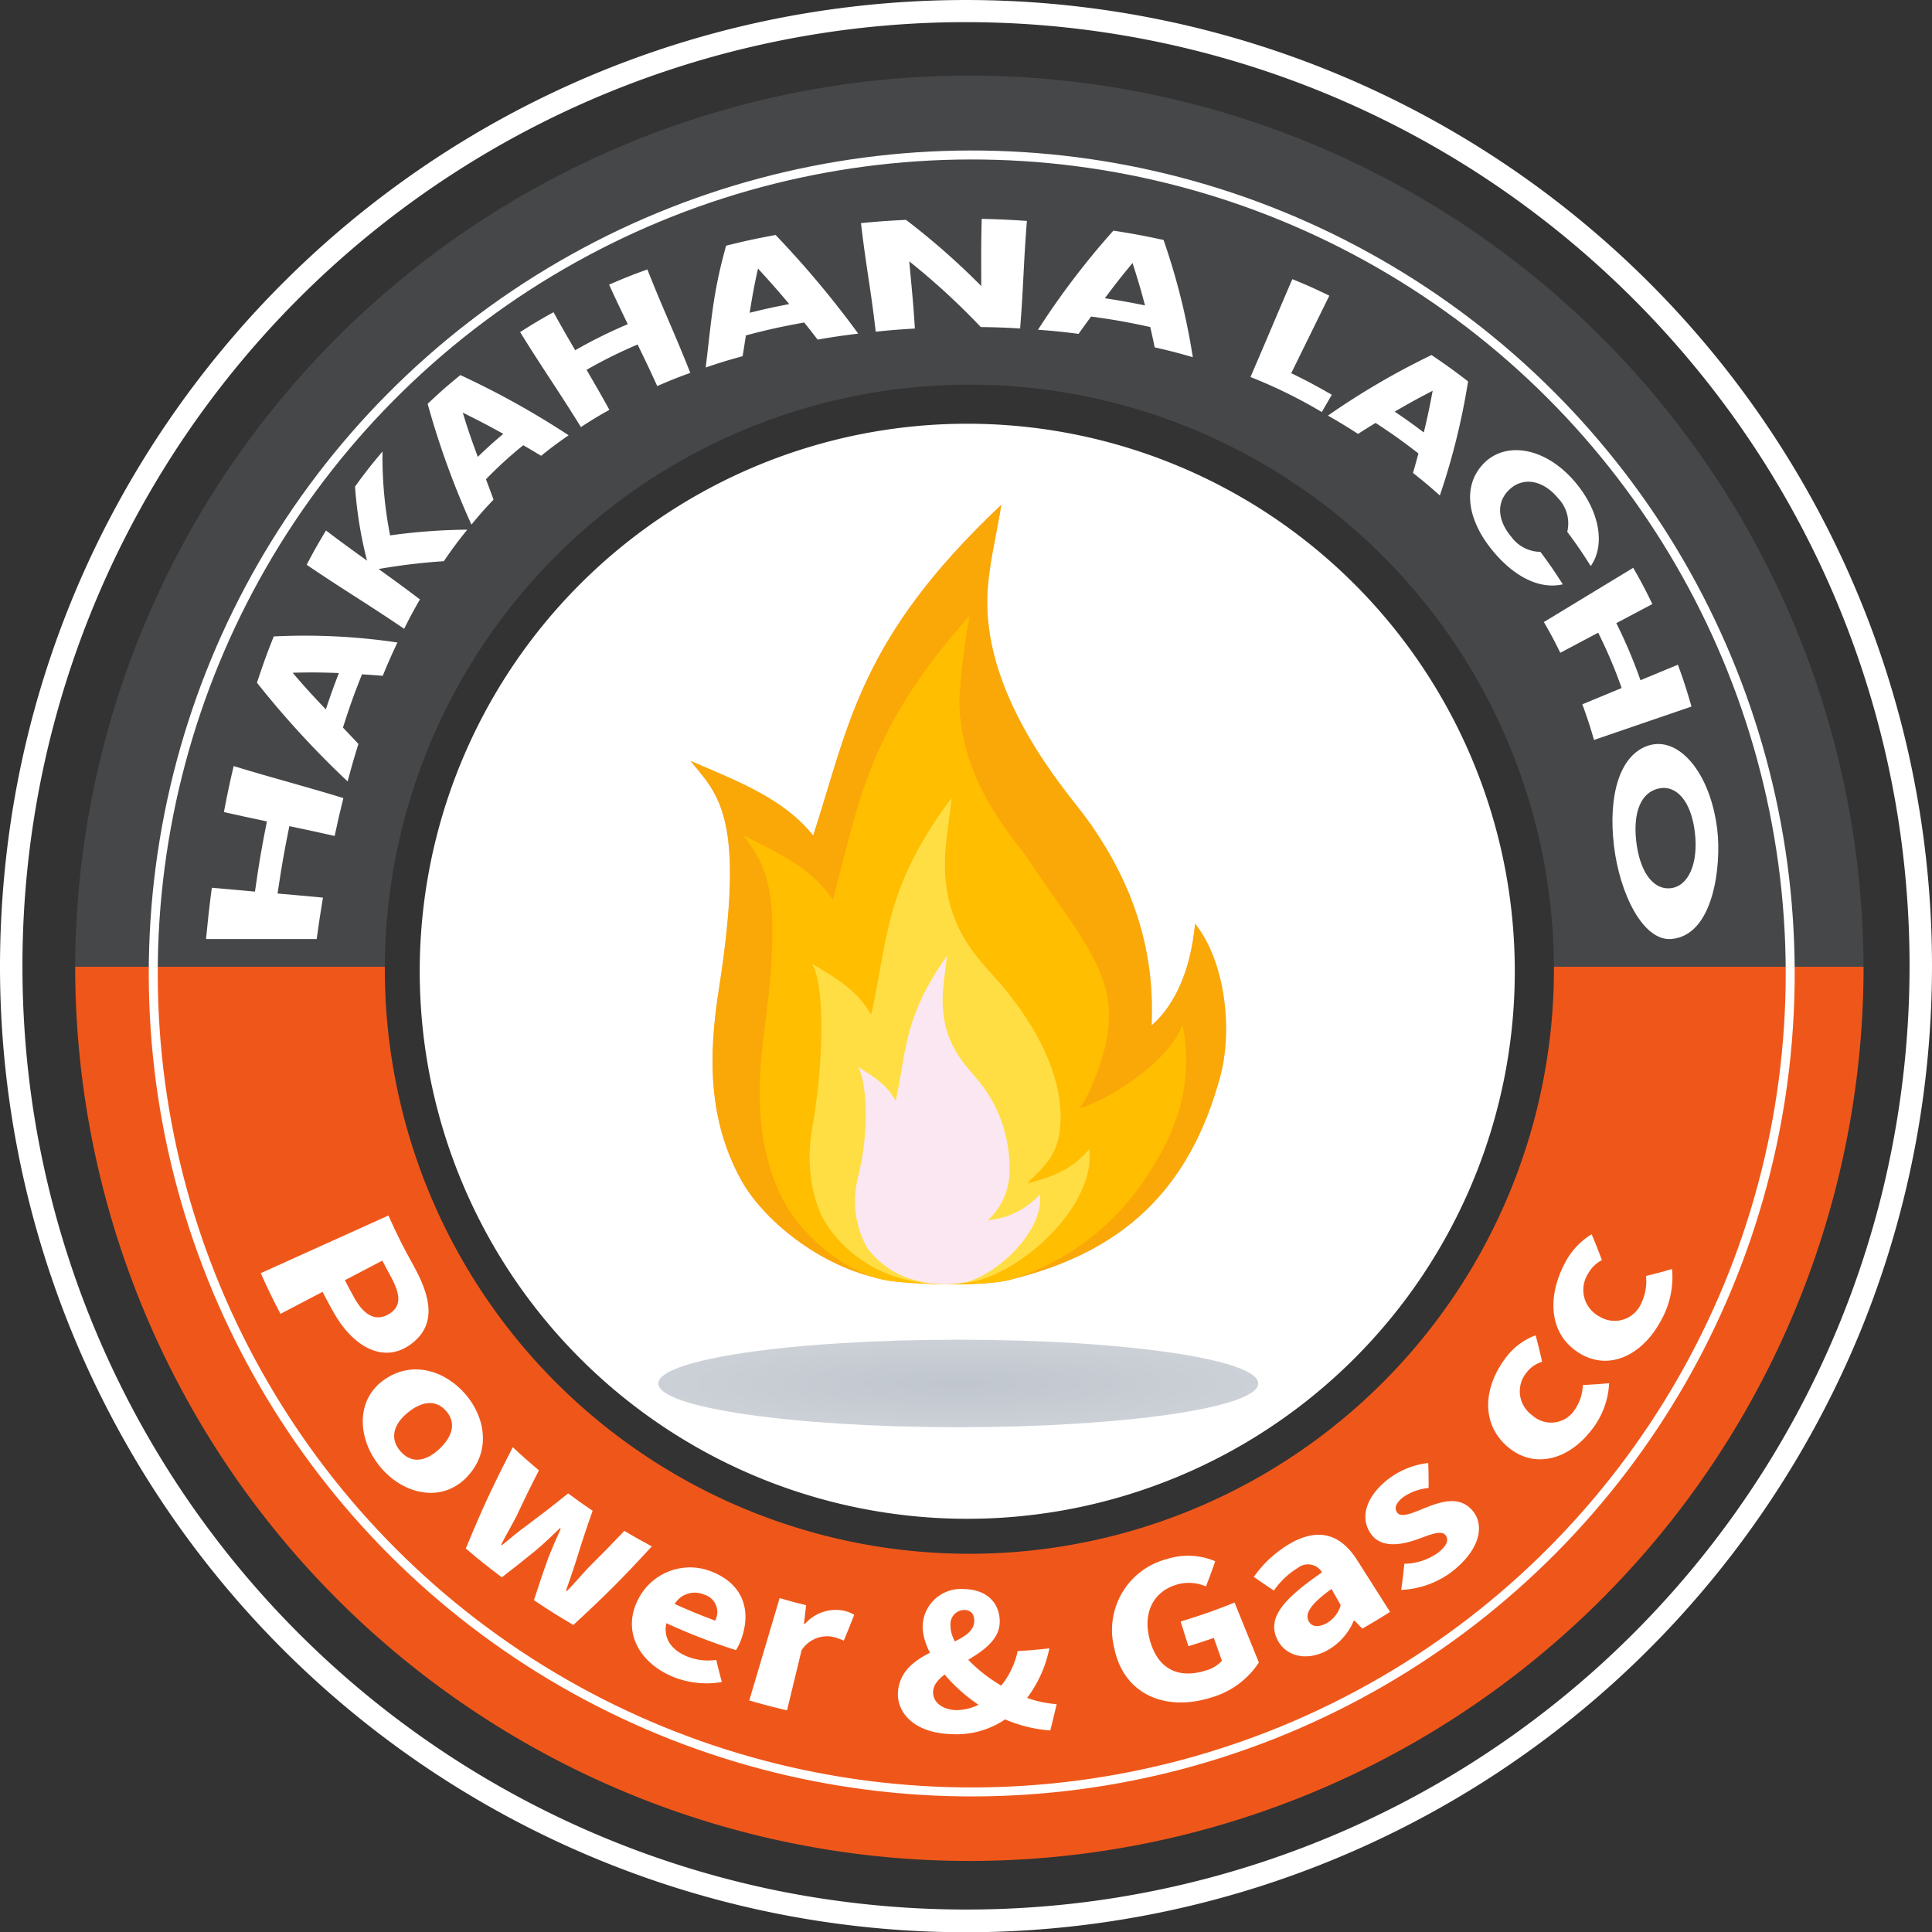 <svg id="Vector_Smart_Object" data-name="Vector Smart Object" xmlns="http://www.w3.org/2000/svg" xmlns:xlink="http://www.w3.org/1999/xlink" width="188.284" height="188.284" viewBox="0 0 188.284 188.284">
  <rect x="0" y="0" width="188.284" height="188.284" fill="#333333" stroke="none"/>
  <defs>
    <clipPath id="clip-path">
      <rect id="Rectangle_18" data-name="Rectangle 18" width="188.284" height="188.284" fill="none"/>
    </clipPath>
    <clipPath id="clip-path-3">
      <rect id="Rectangle_2" data-name="Rectangle 2" width="58.464" height="8.527" transform="translate(64.158 130.562)" fill="none"/>
    </clipPath>
    <clipPath id="clip-path-4">
      <path id="Path_5" data-name="Path 5" d="M122.622,134.826c0,2.355-13.088,4.263-29.232,4.263s-29.232-1.909-29.232-4.263,13.088-4.264,29.232-4.264,29.232,1.909,29.232,4.264" fill="none"/>
    </clipPath>
    <radialGradient id="radial-gradient" cx="0.5" cy="0.5" r="3.076" gradientUnits="objectBoundingBox">
      <stop offset="0" stop-color="#4c5c73"/>
      <stop offset="0.242" stop-color="#7d899a"/>
      <stop offset="0.605" stop-color="#c3c8d0"/>
      <stop offset="0.867" stop-color="#eeeff2"/>
      <stop offset="1" stop-color="#fff"/>
    </radialGradient>
    <clipPath id="clip-path-5">
      <path id="Path_6" data-name="Path 6" d="M79.252,81.431c-2.868-3.587-7.261-5.259-11.964-7.28,2.744,3.344,5.407,5.5,2.761,22.317-1.01,6.42-1.052,12.655,2.169,18.505,2.364,4.3,8.407,8.857,14.2,9.743,3.278.5,9.2.7,12.247-.06,10.551-2.628,17.2-8.49,20.248-19.728,1.242-4.585.489-11.241-2.447-14.909-.41,4.424-1.912,7.892-4.231,9.911l.017-1.03c.137-7.17-2.258-13.667-6.732-19.627-1.649-2.2-9.472-11.115-9.305-20.84.053-3.113.9-6.192,1.367-9.239-13.826,13.044-14.8,21.359-18.333,32.237" fill="none"/>
    </clipPath>
    <linearGradient id="linear-gradient" x1="-1.273" y1="1.825" x2="-1.264" y2="1.825" gradientUnits="objectBoundingBox">
      <stop offset="0" stop-color="#dc3a18"/>
      <stop offset="1" stop-color="#f6780d"/>
    </linearGradient>
    <clipPath id="clip-path-7">
      <rect id="Rectangle_6" data-name="Rectangle 6" width="52.204" height="75.966" transform="translate(67.288 49.194)" fill="none"/>
    </clipPath>
    <clipPath id="clip-path-8">
      <path id="Path_7" data-name="Path 7" d="M86.422,124.716c-5.8-.887-11.84-5.448-14.2-9.743-3.22-5.851-3.179-12.086-2.169-18.506,2.647-16.82-.017-18.973-2.761-22.317,4.7,2.021,9.1,3.692,11.964,7.28,3.53-10.879,4.507-19.193,18.333-32.237-.467,3.047-1.313,6.126-1.367,9.239-.167,9.724,7.657,18.643,9.305,20.84,4.474,5.96,6.87,12.458,6.732,19.627l-.017,1.03c2.319-2.019,3.821-5.487,4.231-9.911,2.937,3.669,3.69,10.325,2.447,14.91-3.044,11.238-9.7,17.1-20.248,19.728-3.044.758-8.969.562-12.247.06" fill="none"/>
    </clipPath>
    <linearGradient id="linear-gradient-2" x1="-1.273" y1="1.825" x2="-1.264" y2="1.825" gradientUnits="objectBoundingBox">
      <stop offset="0" stop-color="#e60019"/>
      <stop offset="0.01" stop-color="#e60718"/>
      <stop offset="0.073" stop-color="#eb3513"/>
      <stop offset="0.141" stop-color="#f0600e"/>
      <stop offset="0.214" stop-color="#f4840a"/>
      <stop offset="0.293" stop-color="#f7a207"/>
      <stop offset="0.378" stop-color="#fabb04"/>
      <stop offset="0.474" stop-color="#fcce02"/>
      <stop offset="0.586" stop-color="#fddb01"/>
      <stop offset="0.727" stop-color="#fee300"/>
      <stop offset="1" stop-color="#ffe600"/>
    </linearGradient>
    <clipPath id="clip-path-9">
      <path id="Path_8" data-name="Path 8" d="M81.164,87.662c-2.086-3.076-5.28-4.509-8.7-6.242,2,2.868,3.932,4.713,2.008,19.136-.735,5.5-.765,10.851,1.576,15.868,1.719,3.683,6.113,7.594,10.328,8.355,2.384.43,10.121.628,12.292-.123a24.351,24.351,0,0,0,13.261-10.273c1.849-2.82,4.68-7.88,3.311-14.5-1.468,3.777-7.172,7.256-10.027,8.125a18.879,18.879,0,0,0,2.876-9.176c-.017-5.053-4.427-9.7-7.68-14.814-1.2-1.883-7.031-7.738-6.91-16.076a69.658,69.658,0,0,1,.994-7.922C84.441,71.2,83.73,78.334,81.164,87.662" fill="none"/>
    </clipPath>
    <linearGradient id="linear-gradient-3" x1="-1.641" y1="1.962" x2="-1.632" y2="1.962" gradientUnits="objectBoundingBox">
      <stop offset="0" stop-color="#f6780d"/>
      <stop offset="1" stop-color="#ffa100"/>
    </linearGradient>
    <clipPath id="clip-path-11">
      <rect id="Rectangle_10" data-name="Rectangle 10" width="43.138" height="65.141" transform="translate(72.465 60.019)" fill="none"/>
    </clipPath>
    <clipPath id="clip-path-12">
      <path id="Path_9" data-name="Path 9" d="M86.377,124.778c-4.215-.76-8.609-4.672-10.328-8.355-2.342-5.017-2.311-10.364-1.577-15.868C76.4,86.132,74.46,84.287,72.465,81.42c3.419,1.733,6.613,3.166,8.7,6.242C83.73,78.334,84.441,71.2,94.494,60.019a69.658,69.658,0,0,0-.994,7.922c-.122,8.338,5.711,14.193,6.91,16.076,3.253,5.111,7.664,9.761,7.68,14.815.015,4.652-3.138,10.149-3.12,9.246,2.76-.735,8.76-4.308,10.271-8.2,1.369,6.619-1.462,11.679-3.311,14.5a24.351,24.351,0,0,1-13.261,10.273c-2.171.751-9.908.553-12.292.123" fill="none"/>
    </clipPath>
    <linearGradient id="linear-gradient-4" x1="-1.641" y1="1.962" x2="-1.632" y2="1.962" xlink:href="#linear-gradient-2"/>
    <clipPath id="clip-path-13">
      <path id="Path_10" data-name="Path 10" d="M84.9,98.905c-1.376-2.446-3.484-3.586-5.74-4.963,1.317,2.28,1.06,10.167,0,16-.669,3.677,0,7.512,1.694,9.824a12.9,12.9,0,0,0,7.488,4.957,15.791,15.791,0,0,0,6.678.137c5.034-1.207,11.755-7.563,11.138-12.867-1.659,1.956-3.485,2.693-6.1,3.36,1.8-1.786,3.311-2.868,3.3-6.567-.011-4.017-2.16-8.51-5.752-12.775-1.85-2.2-5.6-5.311-5.52-11.94.026-2.123.432-4.221.656-6.3C86.1,86.661,86.59,91.489,84.9,98.905" fill="none"/>
    </clipPath>
    <linearGradient id="linear-gradient-5" x1="-2.775" y1="2.318" x2="-2.76" y2="2.318" gradientUnits="objectBoundingBox">
      <stop offset="0" stop-color="#ffa100"/>
      <stop offset="1" stop-color="#ffd874"/>
    </linearGradient>
    <clipPath id="clip-path-15">
      <rect id="Rectangle_14" data-name="Rectangle 14" width="27.293" height="47.392" transform="translate(78.9 77.768)" fill="none"/>
    </clipPath>
    <clipPath id="clip-path-16">
      <path id="Path_11" data-name="Path 11" d="M88.337,124.719a12.9,12.9,0,0,1-7.488-4.957c-1.694-2.312-2.363-6.147-1.694-9.824,1.06-5.829,1.317-13.716,0-16,2.257,1.377,4.364,2.517,5.74,4.963,1.694-7.416,1.2-12.244,7.837-21.137-.224,2.078-.63,4.176-.656,6.3C92,90.7,95.749,93.812,97.6,96.008c3.592,4.265,5.741,8.758,5.752,12.775.01,3.7-1.5,4.781-3.3,6.567,2.618-.667,4.445-1.4,6.1-3.36.618,5.3-6.1,11.66-11.137,12.867a15.793,15.793,0,0,1-6.679-.137" fill="none"/>
    </clipPath>
    <linearGradient id="linear-gradient-6" x1="-2.775" y1="2.318" x2="-2.76" y2="2.318" gradientUnits="objectBoundingBox">
      <stop offset="0" stop-color="#ffca37"/>
      <stop offset="0.071" stop-color="#ffd02a"/>
      <stop offset="0.213" stop-color="#ffda17"/>
      <stop offset="0.38" stop-color="#ffe00a"/>
      <stop offset="0.592" stop-color="#ffe402"/>
      <stop offset="1" stop-color="#ffe600"/>
    </linearGradient>
    <clipPath id="clip-path-17">
      <path id="Path_12" data-name="Path 12" d="M87.29,107.293c-.878-1.634-2.22-2.4-3.658-3.315.839,1.523,1.132,6.155,0,10.686a9.4,9.4,0,0,0,.857,6.922,8.493,8.493,0,0,0,4.96,3.247,11.283,11.283,0,0,0,4.629.14c3.208-.806,7.667-5.044,7.274-8.587a7.665,7.665,0,0,1-5.069,2.524,6.568,6.568,0,0,0,2.1-5.017,13.333,13.333,0,0,0-3-8.534c-1.178-1.467-3.568-3.549-3.517-7.977.017-1.418.275-2.82.418-4.208-4.227,5.94-3.914,9.166-4.993,14.12" fill="none"/>
    </clipPath>
    <linearGradient id="linear-gradient-7" x1="-4.436" y1="2.955" x2="-4.412" y2="2.955" gradientUnits="objectBoundingBox">
      <stop offset="0" stop-color="#ffca37"/>
      <stop offset="0.705" stop-color="#fcdeb9"/>
      <stop offset="1" stop-color="#fbe7f1"/>
    </linearGradient>
  </defs>
  <g id="Group_40" data-name="Group 40">
    <g id="Group_39" data-name="Group 39" clip-path="url(#clip-path)">
      <g id="Group_7" data-name="Group 7">
        <g id="Group_6" data-name="Group 6" clip-path="url(#clip-path)">
          <path id="Path_1" data-name="Path 1" d="M0,94.142a94.125,94.125,0,0,0,166.773,59.89,94.867,94.867,0,0,0,14.54-24.3,93.73,93.73,0,0,0,6.688-28.3,94.747,94.747,0,0,0-2.378-29.605A94.086,94.086,0,0,0,105.029.631,94.811,94.811,0,0,0,75.284,1.892,93.6,93.6,0,0,0,48.4,11.839,94.53,94.53,0,0,0,9.833,52.212a93.509,93.509,0,0,0-8.72,27.453A96.631,96.631,0,0,0,0,94.142a1.1,1.1,0,0,0,2.188,0A91.933,91.933,0,0,1,144.645,17.286,92.706,92.706,0,0,1,165.07,35.611a91.461,91.461,0,0,1,20.752,51.363,92.775,92.775,0,0,1-2.339,29.016,91.9,91.9,0,0,1-78.709,69.5,93.068,93.068,0,0,1-29.032-1.238A91.957,91.957,0,0,1,3.263,108.289,92.666,92.666,0,0,1,2.188,94.142a1.1,1.1,0,0,0-2.188,0" fill="#fff"/>
          <path id="Path_2" data-name="Path 2" d="M37.5,94.217a56.968,56.968,0,0,1,113.935,0h30.176a87.144,87.144,0,0,0-174.287,0H37.5Z" fill="#464749"/>
          <path id="Path_3" data-name="Path 3" d="M151.439,94.217a56.968,56.968,0,1,1-113.935,0H7.328a87.143,87.143,0,1,0,174.287,0Z" fill="#ef571a"/>
          <ellipse id="Ellipse_1" data-name="Ellipse 1" cx="79.765" cy="79.765" rx="79.765" ry="79.765" transform="matrix(1, -0.002, 0.002, 1, 14.776, 15.264)" fill="none" stroke="#fff" stroke-width="0.875"/>
          <path id="Path_4" data-name="Path 4" d="M40.905,94.655a53.36,53.36,0,1,0,53.36-53.36,53.36,53.36,0,0,0-53.36,53.36" fill="#fff"/>
          <g id="Group_5" data-name="Group 5" opacity="0.35" style="mix-blend-mode: multiply;isolation: isolate">
            <g id="Group_4" data-name="Group 4">
              <g id="Group_3" data-name="Group 3" clip-path="url(#clip-path-3)">
                <g id="Group_2" data-name="Group 2">
                  <g id="Group_1" data-name="Group 1" clip-path="url(#clip-path-4)">
                    <rect id="Rectangle_1" data-name="Rectangle 1" width="58.464" height="8.527" transform="translate(64.158 130.562)" fill="url(#radial-gradient)"/>
                  </g>
                </g>
              </g>
            </g>
          </g>
        </g>
      </g>
      <g id="Group_9" data-name="Group 9">
        <g id="Group_8" data-name="Group 8" clip-path="url(#clip-path-5)">
          <rect id="Rectangle_4" data-name="Rectangle 4" width="52.871" height="76.221" transform="translate(67.288 49.194)" fill="url(#linear-gradient)"/>
        </g>
      </g>
      <g id="Group_16" data-name="Group 16">
        <g id="Group_15" data-name="Group 15" clip-path="url(#clip-path)">
          <g id="Group_14" data-name="Group 14" opacity="0.42" style="mix-blend-mode: multiply;isolation: isolate">
            <g id="Group_13" data-name="Group 13">
              <g id="Group_12" data-name="Group 12" clip-path="url(#clip-path-7)">
                <g id="Group_11" data-name="Group 11">
                  <g id="Group_10" data-name="Group 10" clip-path="url(#clip-path-8)">
                    <rect id="Rectangle_5" data-name="Rectangle 5" width="52.871" height="76.221" transform="translate(67.288 49.194)" fill="url(#linear-gradient-2)"/>
                  </g>
                </g>
              </g>
            </g>
          </g>
        </g>
      </g>
      <g id="Group_18" data-name="Group 18">
        <g id="Group_17" data-name="Group 17" clip-path="url(#clip-path-9)">
          <rect id="Rectangle_8" data-name="Rectangle 8" width="44.146" height="65.387" transform="translate(72.465 60.02)" fill="url(#linear-gradient-3)"/>
        </g>
      </g>
      <g id="Group_25" data-name="Group 25">
        <g id="Group_24" data-name="Group 24" clip-path="url(#clip-path)">
          <g id="Group_23" data-name="Group 23" opacity="0.42" style="mix-blend-mode: multiply;isolation: isolate">
            <g id="Group_22" data-name="Group 22">
              <g id="Group_21" data-name="Group 21" clip-path="url(#clip-path-11)">
                <g id="Group_20" data-name="Group 20">
                  <g id="Group_19" data-name="Group 19" clip-path="url(#clip-path-12)">
                    <rect id="Rectangle_9" data-name="Rectangle 9" width="44.146" height="65.387" transform="translate(72.465 60.02)" fill="url(#linear-gradient-4)"/>
                  </g>
                </g>
              </g>
            </g>
          </g>
        </g>
      </g>
      <g id="Group_27" data-name="Group 27">
        <g id="Group_26" data-name="Group 26" clip-path="url(#clip-path-13)">
          <rect id="Rectangle_12" data-name="Rectangle 12" width="28.283" height="47.673" transform="translate(78.487 77.768)" fill="url(#linear-gradient-5)"/>
        </g>
      </g>
      <g id="Group_34" data-name="Group 34">
        <g id="Group_33" data-name="Group 33" clip-path="url(#clip-path)">
          <g id="Group_32" data-name="Group 32" opacity="0.42" style="mix-blend-mode: multiply;isolation: isolate">
            <g id="Group_31" data-name="Group 31">
              <g id="Group_30" data-name="Group 30" clip-path="url(#clip-path-15)">
                <g id="Group_29" data-name="Group 29">
                  <g id="Group_28" data-name="Group 28" clip-path="url(#clip-path-16)">
                    <rect id="Rectangle_13" data-name="Rectangle 13" width="28.283" height="47.673" transform="translate(78.487 77.768)" fill="url(#linear-gradient-6)"/>
                  </g>
                </g>
              </g>
            </g>
          </g>
        </g>
      </g>
      <g id="Group_36" data-name="Group 36">
        <g id="Group_35" data-name="Group 35" clip-path="url(#clip-path-17)">
          <rect id="Rectangle_16" data-name="Rectangle 16" width="18.718" height="32.19" transform="translate(83.027 93.173)" fill="url(#linear-gradient-7)"/>
        </g>
      </g>
      <g id="Group_38" data-name="Group 38">
        <g id="Group_37" data-name="Group 37" clip-path="url(#clip-path)">
          <path id="Path_13" data-name="Path 13" d="M28.2,80.509c-.517,2.549-.746,3.863-1.15,6.57,1.843.161,2.772.241,4.424.4-.263,1.588-.385,2.395-.613,4.037H20.077c.2-2.042.31-3.042.566-5,1.575.147,2.454.224,4.206.376.4-2.822.635-4.189,1.162-6.841-1.742-.368-2.617-.552-4.19-.908.349-1.833.539-2.729.95-4.483,3.986,1.216,6.714,1.9,10.693,3.117-.361,1.45-.53,2.188-.851,3.692-1.65-.374-2.574-.568-4.408-.955" fill="#fff"/>
          <path id="Path_14" data-name="Path 14" d="M35.279,65.717c-.8,2.008-1.17,3.045-1.857,5.19.618.65.923.969,1.507,1.593-.443,1.432-.653,2.163-1.05,3.654a89.725,89.725,0,0,1-8.836-9.618c.612-1.856.94-2.758,1.635-4.512a61.288,61.288,0,0,1,12.054.591c-.6,1.268-.886,1.917-1.432,3.247-.783-.064-1.19-.095-2.022-.146m-6.758-.154c1.246,1.464,1.92,2.185,3.234,3.575.483-1.45.737-2.159,1.273-3.545-1.787-.065-2.715-.077-4.507-.03" fill="#fff"/>
          <path id="Path_15" data-name="Path 15" d="M36.9,55.458c1.668,1.2,2.514,1.811,4.023,2.96-.64,1.117-.948,1.69-1.537,2.863-3.548-2.42-5.949-3.82-9.5-6.241.723-1.372,1.1-2.04,1.885-3.34,1.5,1.142,2.343,1.745,4,2.942A40.068,40.068,0,0,1,34.6,47.419C35.628,46,36.163,45.321,37.279,44a39.309,39.309,0,0,0,.739,8.176,58.394,58.394,0,0,1,7.521-.558c-.956,1.187-1.412,1.8-2.285,3.074a59.12,59.12,0,0,0-6.358.763" fill="#fff"/>
          <path id="Path_16" data-name="Path 16" d="M50.992,43.393a40.355,40.355,0,0,0-3.631,3.312c.3.807.451,1.2.739,1.986-.9.943-1.326,1.43-2.157,2.435a80.792,80.792,0,0,1-4.266-11.771c1.231-1.163,1.868-1.723,3.187-2.8a81.786,81.786,0,0,1,10.552,5.865c-1.108.768-1.644,1.168-2.68,2-.676-.407-1.026-.615-1.744-1.03M45.1,40.215c.526,1.729.839,2.6,1.464,4.311.962-.929,1.46-1.378,2.486-2.246C47.5,41.425,46.688,41,45.1,40.215" fill="#fff"/>
          <path id="Path_17" data-name="Path 17" d="M62.139,33.574a46.391,46.391,0,0,0-4.974,2.468c.927,1.6,1.4,2.4,2.222,3.9-1.144.642-1.7.978-2.775,1.678-2.191-3.551-3.728-5.7-5.923-9.258,1.268-.806,1.919-1.193,3.254-1.937.788,1.429,1.231,2.191,2.112,3.708a47.6,47.6,0,0,1,5.125-2.54c-.761-1.575-1.143-2.364-1.819-3.854,1.455-.632,2.2-.928,3.729-1.482,1.53,3.89,2.656,6.195,4.182,10.081-1.32.482-1.966.74-3.222,1.286-.708-1.564-1.112-2.4-1.912-4.052" fill="#fff"/>
          <path id="Path_18" data-name="Path 18" d="M78.373,31.429c-2.317.424-3.458.675-5.68,1.257-.129.821-.191,1.228-.319,2.028-1.467.4-2.189.624-3.6,1.1.564-4.594.693-7.252,1.991-11.873,1.9-.468,2.864-.677,4.82-1.041a94.5,94.5,0,0,1,8.055,9.614c-1.6.2-2.391.312-3.96.581-.505-.66-.768-.994-1.307-1.665m-4.5-5.256c-.383,1.711-.534,2.585-.816,4.308,1.521-.375,2.295-.544,3.858-.848-1.178-1.4-1.8-2.1-3.041-3.461" fill="#fff"/>
          <path id="Path_19" data-name="Path 19" d="M100.078,21.527c-.332,4.127-.329,6.359-.662,10.484-1.527-.089-2.3-.116-3.833-.138a68.239,68.239,0,0,0-6.969-6.4c.237,2.637.39,3.989.545,6.546-1.532.089-2.3.151-3.815.306-.473-4.132-.96-6.449-1.436-10.583,1.746-.165,2.624-.228,4.385-.316a70.252,70.252,0,0,1,7.335,6.451c0-2.634-.025-3.98.045-6.547,1.765.042,2.648.082,4.4.2" fill="#fff"/>
          <path id="Path_20" data-name="Path 20" d="M112.1,31.873c-2.263-.492-3.422-.7-5.767-1.025-.494.675-.737,1.013-1.222,1.688-1.569-.2-2.361-.28-3.953-.4a76.493,76.493,0,0,1,7.348-9.66c1.98.312,2.96.494,4.889.909a65.566,65.566,0,0,1,2.851,11.426c-1.46-.423-2.2-.616-3.718-.962-.158-.785-.244-1.179-.429-1.97m-1.727-6.245c-1.121,1.348-1.657,2.039-2.7,3.43,1.584.245,2.368.386,3.915.7-.439-1.651-.686-2.482-1.215-4.134" fill="#fff"/>
          <path id="Path_21" data-name="Path 21" d="M129.551,28.815c-1.488,3.019-2.227,4.533-3.713,7.555,1.63.79,2.405,1.221,3.954,2.1l-.977,1.686a48.45,48.45,0,0,0-6.949-3.414c1.644-3.8,2.435-5.733,4.079-9.535,1.481.6,2.2.927,3.606,1.609" fill="#fff"/>
          <path id="Path_22" data-name="Path 22" d="M138.231,44.19c-1.615-1.25-2.452-1.843-4.171-2.974-.691.421-1.033.635-1.71,1.07-1.152-.738-1.739-1.095-2.932-1.785a72.885,72.885,0,0,1,10.093-5.9c1.457.988,2.17,1.5,3.561,2.567a67.2,67.2,0,0,1-2.752,11.121c-1.019-.909-1.543-1.348-2.616-2.2.22-.757.326-1.138.529-1.9m1.39-6.111c-1.506.784-2.246,1.193-3.7,2.039,1.157.785,1.725,1.19,2.836,2.028.383-1.608.555-2.422.863-4.067" fill="#fff"/>
          <path id="Path_23" data-name="Path 23" d="M153.61,47.11c2.376,2.878,2.8,6.109,1.415,8.056-.872-1.38-1.33-2.047-2.287-3.338a3.542,3.542,0,0,0-.916-3.3c-1.449-1.746-3.367-2.074-4.7-.838s-1.183,3.017.146,4.6a3.563,3.563,0,0,0,2.855,1.493c.912,1.225,1.348,1.857,2.18,3.166-2.29.516-4.72-.759-6.758-3.186-2.527-3.008-3.1-6.366-.96-8.584s6.081-1.64,9.026,1.927" fill="#fff"/>
          <path id="Path_24" data-name="Path 24" d="M158.038,67.049a45.946,45.946,0,0,0-2.287-5.388l-3.692,1.955c-.607-1.234-.929-1.832-1.6-2.995l8.707-5.285c.786,1.372,1.159,2.078,1.865,3.532l-3.513,1.86a47.743,47.743,0,0,1,2.355,5.563l3.649-1.512c.574,1.587.839,2.4,1.323,4.078l-9.5,3.254c-.416-1.428-.644-2.122-1.138-3.472l3.835-1.589" fill="#fff"/>
          <path id="Path_25" data-name="Path 25" d="M157.283,82.359c-.562-4.8.539-8.843,3.42-9.718s5.961,2.591,6.649,8.171c.423,3.437-.3,10.359-4.472,10.7-2.728.223-5.036-4.354-5.6-9.152m2.184-.336c.327,2.8,1.547,4.674,3.28,4.543,1.762-.133,2.791-2.356,2.433-5.421-.363-3.119-1.833-4.695-3.564-4.295-1.7.393-2.482,2.322-2.149,5.173" fill="#fff"/>
          <path id="Path_26" data-name="Path 26" d="M37.852,118.458c.914,2.024,1.405,3,2.45,4.886,1.673,3.018,2.345,5.834-.376,7.738-2.632,1.841-5.589.1-7.437-3.221-.431-.776-.642-1.168-1.054-1.964l-4.105,2.148c-.8-1.551-1.188-2.344-1.921-3.968l12.444-5.618m-3.34,8c1.042,1.888,2.227,2.327,3.435,1.576s1.074-1.927.112-3.676c-.328-.6-.488-.9-.8-1.505l-3.65,1.91c.355.686.536,1.025.906,1.694" fill="#fff"/>
          <path id="Path_27" data-name="Path 27" d="M37.364,134.519c2.8-2.036,6.053-.906,8,1.358s2.518,5.587.118,8.084-6.063,1.741-8.338-.9-2.574-6.509.217-8.542m5.445,6.7c1.317-1.23,1.663-2.563.682-3.7s-2.35-.994-3.745.145-1.791,2.524-.725,3.762,2.47,1.025,3.788-.206" fill="#fff"/>
          <path id="Path_28" data-name="Path 28" d="M49.975,141.038c1,.932,1.507,1.382,2.544,2.251-.9,1.764-1.335,2.655-2.18,4.454-.478.936-1,1.813-1.491,2.774l.081.064c.831-.688,1.65-1.376,2.493-1.979,1.6-1.2,2.394-1.811,3.946-3.061.941.7,1.418,1.039,2.385,1.692-.661,1.883-.974,2.833-1.568,4.747-.314,1.022-.678,1.991-1.019,3.023l.086.054c.753-.773,1.4-1.56,2.128-2.321,1.411-1.4,2.1-2.106,3.464-3.542,1.06.63,1.6.932,2.682,1.509-2.919,3.167-4.451,4.7-7.647,7.659-1.562-.916-2.331-1.4-3.844-2.416.532-1.65.81-2.469,1.389-4.1.367-.922.751-1.824,1.225-2.865l-.078-.056c-.823.792-1.529,1.475-2.289,2.117-1.332,1.088-2.007,1.623-3.376,2.675-1.432-1.076-2.135-1.638-3.511-2.809,1.678-4.045,2.6-6.024,4.58-9.874" fill="#fff"/>
          <path id="Path_29" data-name="Path 29" d="M62.187,155.879a5.652,5.652,0,0,1,7.271-2.674c2.925,1.2,3.744,3.672,2.843,6.365a5.954,5.954,0,0,1-.575,1.246,59.477,59.477,0,0,1-6.785-2.626c-.329,1.507.534,2.654,2.091,3.269a5.542,5.542,0,0,0,2.769.308c.206.861.316,1.292.548,2.154a8.752,8.752,0,0,1-4.682-.475c-3.423-1.379-5.058-4.5-3.48-7.567m7.51,2.06a1.768,1.768,0,0,0-1.074-2.535,2.289,2.289,0,0,0-2.874.912c1.561.7,2.352,1.024,3.948,1.623" fill="#fff"/>
          <path id="Path_30" data-name="Path 30" d="M75.974,155.742c1.03.3,1.548.437,2.587.693-.086.727-.128,1.092-.209,1.82l.081.02a4.019,4.019,0,0,1,3.559-1.346,3.4,3.4,0,0,1,1.257.442c-.4,1.011-.6,1.515-1.021,2.52a5.586,5.586,0,0,0-1.186-.395,2.963,2.963,0,0,0-2.925,1.331L76.7,166.684c-1.48-.35-2.216-.544-3.679-.967l2.958-9.975" fill="#fff"/>
          <path id="Path_31" data-name="Path 31" d="M87.521,164.782c.439-4.44,7.437-4.156,7.424-6.822,0-.646-.315-1.053-.977-1.06a1.372,1.372,0,0,0-1.336,1.5c-.066,2.165,3.15,5.209,6.523,6.685a10.819,10.819,0,0,0,3.821.994c-.237,1.026-.361,1.539-.621,2.564a13.653,13.653,0,0,1-5.3-1.506c-4.2-2.135-7.323-6.14-7.127-8.864a3.723,3.723,0,0,1,4-3.409c2.057.023,3.423,1.167,3.5,3.031.157,3.64-6.365,4.456-6.492,6.956-.053,1.029.889,1.788,2.334,1.814a5.2,5.2,0,0,0,3.363-1.4,8.116,8.116,0,0,0,2.545-4.354c1.238-.08,1.856-.134,3.089-.269A12,12,0,0,1,99.2,166.53,8.413,8.413,0,0,1,92.749,169c-3.673-.088-5.435-2.132-5.228-4.219" fill="#fff"/>
          <path id="Path_32" data-name="Path 32" d="M108.6,160.639a7.135,7.135,0,0,1,5.055-8.683,6.831,6.831,0,0,1,4.771.193c-.336.985-.516,1.477-.9,2.459a4.158,4.158,0,0,0-2.953-.145c-2.113.669-3.225,2.636-2.535,5.287.707,2.719,2.6,3.971,5.537,3.03a3.225,3.225,0,0,0,1.508-.932l-.789-2.226c-.986.342-1.482.5-2.479.81l-.755-2.407c2.127-.652,3.18-1.021,5.254-1.847l2.37,5.843a8.268,8.268,0,0,1-4.653,3.414c-4.452,1.4-8.506-.29-9.435-4.8" fill="#fff"/>
          <path id="Path_33" data-name="Path 33" d="M124.435,159.687c-.893-2,.524-3.779,4.406-6.455a1.594,1.594,0,0,0-2.355-.435,7.694,7.694,0,0,0-2.338,2.21c-.795-.523-1.186-.79-1.957-1.333a11.343,11.343,0,0,1,3.708-3.346c2.517-1.354,4.662-.961,6.375,1.734l3.195,5.027c-1.07.676-1.611,1-2.7,1.629-.31-.314-.465-.471-.772-.787l-.082.046a5.9,5.9,0,0,1-2.692,2.931c-2.122,1.064-4.069.38-4.783-1.222m6.22-3.251-.9-1.584c-2.094,1.515-2.589,2.415-2.234,3.118.3.6.952.646,1.739.234a2.923,2.923,0,0,0,1.391-1.768" fill="#fff"/>
          <path id="Path_34" data-name="Path 34" d="M136.555,154.945c.141-1.022.2-1.532.308-2.549a5.746,5.746,0,0,0,3.293-1.084c.9-.7,1.053-1.289.709-1.713-.434-.532-1.606.021-2.879.462-1.515.525-3.427.818-4.4-.6-1.1-1.6-.422-3.628,1.64-5.261a7.907,7.907,0,0,1,3.963-1.622c.032.97.039,1.457.037,2.436a5.174,5.174,0,0,0-2.5.91c-.707.562-.873,1.075-.558,1.489.4.529,1.453.049,2.678-.444,1.5-.6,3.322-1.237,4.6.18s.854,3.841-1.956,6.026a8.831,8.831,0,0,1-4.927,1.77" fill="#fff"/>
          <path id="Path_35" data-name="Path 35" d="M146.775,140.861c-2.546-2.346-2.071-5.812-.085-8.469a6.425,6.425,0,0,1,2.965-2.259c.271,1.023.4,1.539.634,2.581a2.943,2.943,0,0,0-1.493,1.018,2.863,2.863,0,0,0,.512,4.183,2.739,2.739,0,0,0,4.142-.5,4.567,4.567,0,0,0,.809-2.437c1.017-.05,1.528-.085,2.556-.176a7.884,7.884,0,0,1-1.661,4.489c-2.353,3.117-5.836,3.911-8.377,1.569" fill="#fff"/>
          <path id="Path_36" data-name="Path 36" d="M153.765,131.774c-2.888-1.9-2.912-5.5-1.3-8.6a7.1,7.1,0,0,1,2.648-2.889c.418,1,.618,1.5,1,2.52a3.234,3.234,0,0,0-1.351,1.331,2.925,2.925,0,0,0,1.113,4.166,2.816,2.816,0,0,0,4.078-1.3,4.968,4.968,0,0,0,.462-2.649c1.012-.25,1.52-.386,2.536-.681a8.616,8.616,0,0,1-1.022,4.917c-1.911,3.635-5.283,5.085-8.165,3.187" fill="#fff"/>
        </g>
      </g>
    </g>
  </g>
</svg>
